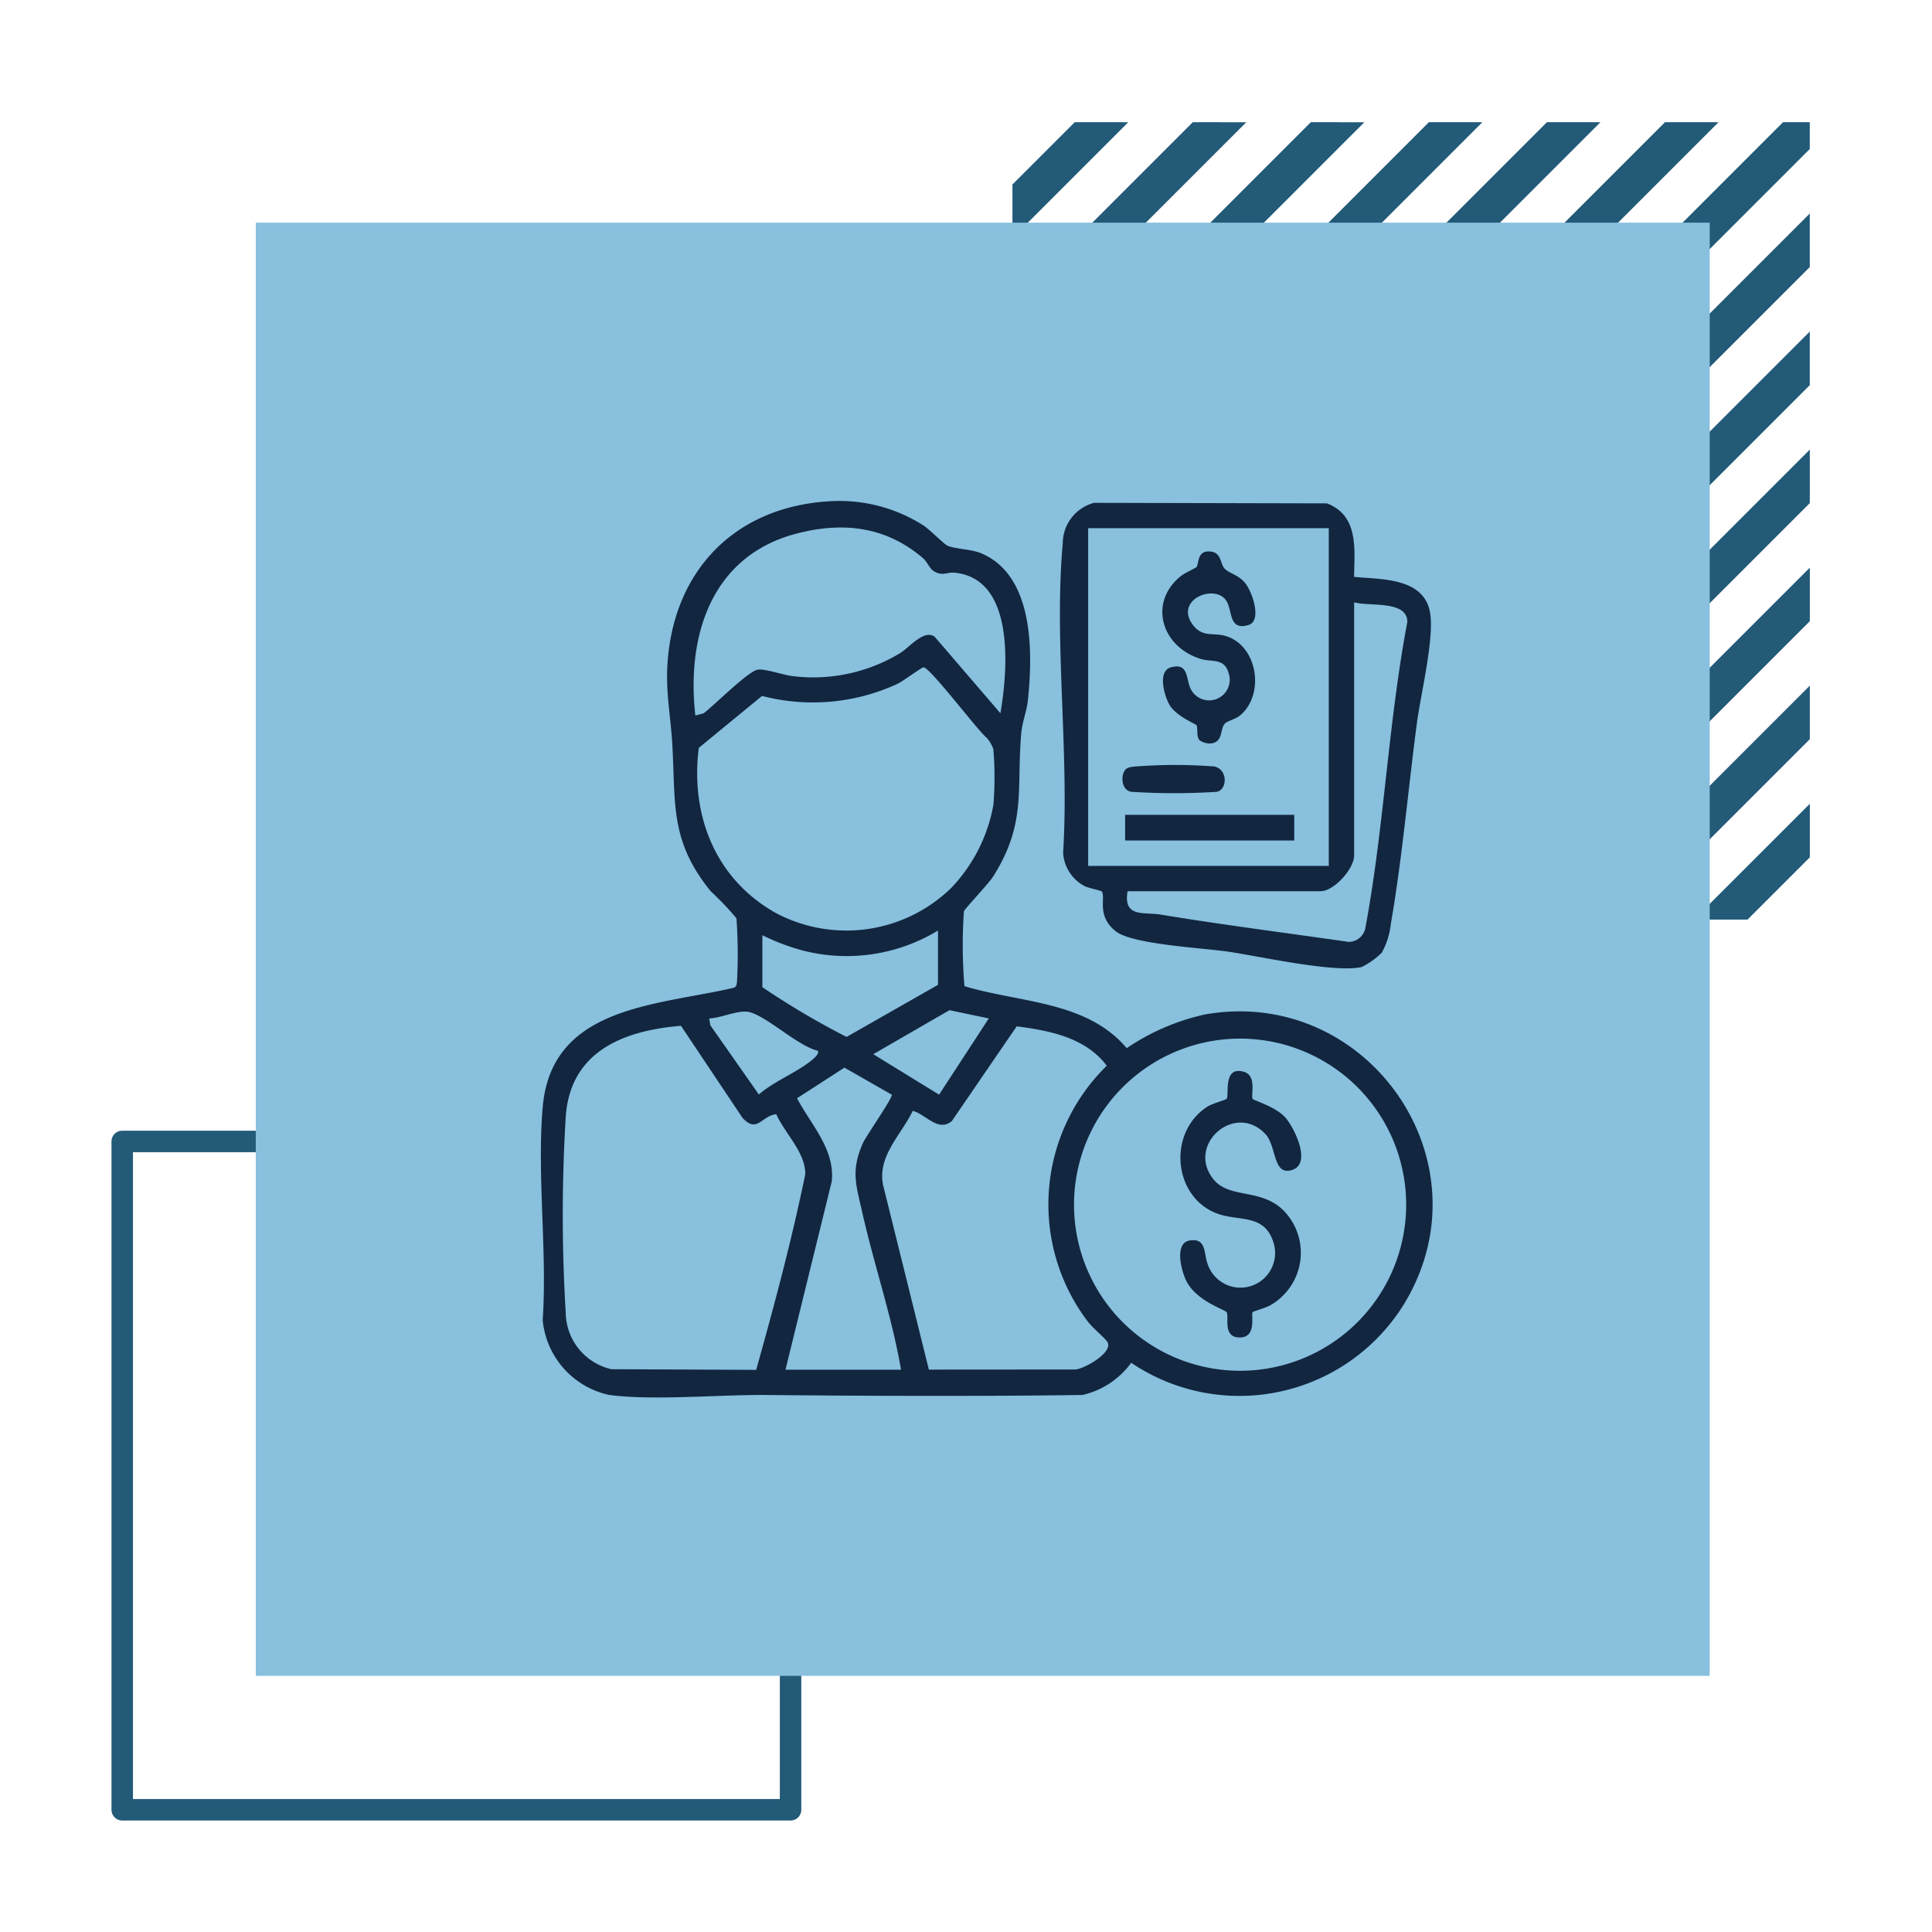 <svg xmlns="http://www.w3.org/2000/svg" xmlns:xlink="http://www.w3.org/1999/xlink" width="180" height="180" viewBox="0 0 180 180">
  <defs>
    <clipPath id="clip-path">
      <rect id="Rectangle_404236" data-name="Rectangle 404236" width="83.079" height="83.525" fill="#12263f"/>
    </clipPath>
  </defs>
  <g id="img35" transform="translate(-358.668 -5326)">
    <rect id="Rectangle_403656" data-name="Rectangle 403656" width="180" height="180" transform="translate(358.668 5326)" fill="none"/>
    <g id="Group_1101106" data-name="Group 1101106" transform="translate(-148.045 -2662)">
      <g id="Group_1101010" data-name="Group 1101010" transform="translate(601.04 7999.387)">
        <path id="Path_875656" data-name="Path 875656" d="M213.638,10.626,141.848,82.417v2.494h2.494L216.133,13.12V10.626Z" transform="translate(-141.846 -10.626)" fill="#225a78"/>
        <path id="Path_875657" data-name="Path 875657" d="M202.64,10.626,141.848,71.419v4.989l65.781-65.782Z" transform="translate(-141.846 -10.626)" fill="#225a78"/>
        <path id="Path_875658" data-name="Path 875658" d="M191.64,10.626,141.847,60.42v4.988l54.782-54.783Z" transform="translate(-141.846 -10.626)" fill="#225a78"/>
        <path id="Path_875659" data-name="Path 875659" d="M180.642,10.626l-38.8,38.8V54.41l43.784-43.784Z" transform="translate(-141.846 -10.626)" fill="#225a78"/>
        <path id="Path_875660" data-name="Path 875660" d="M169.644,10.626l-27.8,27.8v4.988l32.786-32.786Z" transform="translate(-141.846 -10.626)" fill="#225a78"/>
        <path id="Path_875661" data-name="Path 875661" d="M158.645,10.626l-16.8,16.8v4.989l21.787-21.787Z" transform="translate(-141.846 -10.626)" fill="#225a78"/>
        <path id="Path_875662" data-name="Path 875662" d="M147.646,10.626l-5.8,5.8v4.989l10.788-10.788Z" transform="translate(-141.846 -10.626)" fill="#225a78"/>
        <path id="Path_875663" data-name="Path 875663" d="M268.109,147.676H273.1l5.8-5.8v-4.988Z" transform="translate(-204.61 -73.39)" fill="#225a78"/>
        <path id="Path_875664" data-name="Path 875664" d="M246.238,136.8h4.989l16.8-16.8v-4.988Z" transform="translate(-193.738 -62.518)" fill="#225a78"/>
        <path id="Path_875665" data-name="Path 875665" d="M224.368,125.933h4.989l27.8-27.8V93.147Z" transform="translate(-182.867 -51.646)" fill="#225a78"/>
        <path id="Path_875666" data-name="Path 875666" d="M202.5,115.061h4.989l38.795-38.8V71.277Z" transform="translate(-171.996 -40.775)" fill="#225a78"/>
        <path id="Path_875667" data-name="Path 875667" d="M180.628,104.19h4.988L235.41,54.4V49.407Z" transform="translate(-161.123 -29.904)" fill="#225a78"/>
        <path id="Path_875668" data-name="Path 875668" d="M158.757,93.318h4.989l60.792-60.793V27.536Z" transform="translate(-150.252 -19.032)" fill="#225a78"/>
      </g>
      <rect id="Rectangle_403642" data-name="Rectangle 403642" width="62.268" height="62.267" transform="translate(518.1 8094.346)" fill="none" stroke="#225a78" stroke-linecap="round" stroke-linejoin="round" stroke-width="2"/>
      <rect id="Rectangle_403641" data-name="Rectangle 403641" width="135.46" height="135.39" transform="translate(530.543 8008.745)" fill="#88c0de"/>
      <g id="Group_1101644" data-name="Group 1101644" transform="translate(557.105 8034.677)">
        <g id="Group_1101643" data-name="Group 1101643" clip-path="url(#clip-path)">
          <path id="Path_876356" data-name="Path 876356" d="M26.836.028a14.558,14.558,0,0,1,8.814,2.255c.583.388,1.919,1.74,2.218,1.873.743.331,2.193.313,3.158.718,4.933,2.071,4.813,9.267,4.348,13.691-.1.982-.531,2.051-.617,3.044-.46,5.3.511,8.383-2.595,13.341-.446.712-2.676,3.039-2.748,3.282a45.8,45.8,0,0,0,.049,6.969c5.157,1.564,11.373,1.352,15.12,5.778a20.977,20.977,0,0,1,7.347-3.153c15.018-2.591,26.44,13.565,18.609,26.792A18.016,18.016,0,0,1,55,80.291a7.743,7.743,0,0,1-4.551,3c-9.834.132-19.68.094-29.48,0-4.322-.039-10.6.546-14.634-.01A7.89,7.89,0,0,1,.17,76.312C.6,69.9-.372,62.816.17,56.484c.807-9.441,10.6-9.462,17.738-11.118.289-.063.313-.255.359-.5a47.088,47.088,0,0,0-.045-5.986,28.768,28.768,0,0,0-2.414-2.539c-3.8-4.7-3.246-8.108-3.562-13.666-.146-2.566-.628-4.821-.448-7.537C12.372,6.448,18.091.565,26.836.028M42.814,19.775C43.5,15.8,44.222,7.249,38.555,6.681c-.726-.073-1.176.367-1.973-.163-.4-.266-.574-.841-.97-1.182-3.449-2.961-7.443-3.433-11.791-2.3-7.91,2.067-10.274,9.476-9.429,16.949l.763-.2c.993-.741,4.043-3.824,5-4.058.65-.159,2.5.522,3.392.6a15.65,15.65,0,0,0,9.909-2.144c.924-.579,2.249-2.26,3.241-1.528Zm-4.6,16.291a14.958,14.958,0,0,0,3.95-7.787,31.778,31.778,0,0,0-.008-5.156,3,3,0,0,0-.642-1.081c-.886-.737-5.323-6.631-5.876-6.546-.2.031-1.893,1.283-2.37,1.518a18.781,18.781,0,0,1-12.663,1.147L14.712,23c-.789,6.267,1.525,12.15,7.073,15.327a14.007,14.007,0,0,0,16.434-2.265M20.636,40.449v4.845a73.652,73.652,0,0,0,7.845,4.637L37,45.079V40.018a16.405,16.405,0,0,1-12.709,1.834,20.528,20.528,0,0,1-3.658-1.4m21.1,7.755-3.665-.767-7.1,4.1L37.1,55.308ZM25.8,51.219c-1.893-.454-4.761-3.239-6.413-3.61-.972-.219-2.615.57-3.707.6l.11.639,4.518,6.445c1.417-1.23,3.392-1.973,4.832-3.116.186-.148.865-.684.66-.952m-12.746-2.33c-5.337.432-10.313,2.377-10.736,8.455a150.84,150.84,0,0,0,0,18.322,5.463,5.463,0,0,0,4.258,5.217l13.482.061c1.693-6.025,3.32-12.117,4.579-18.243.005-2.029-1.894-3.768-2.706-5.578-1.383.153-1.767,1.815-3.142.348ZM36.149,80.925l13.647-.01c.863-.055,3.75-1.7,2.917-2.663-.514-.592-1.3-1.2-1.8-1.858a18.065,18.065,0,0,1,1.809-23.778c-1.984-2.64-5.35-3.281-8.391-3.671l-6.044,8.827c-1.3,1.061-2.414-.644-3.642-.953-1.066,2.236-3.328,4.222-2.755,6.943ZM80.618,65.563A15.473,15.473,0,1,0,65.145,81.035,15.473,15.473,0,0,0,80.618,65.563M22.789,80.934H33.556c-.845-4.914-2.5-9.723-3.6-14.6-.583-2.6-1.1-3.9.045-6.505.288-.656,2.843-4.3,2.691-4.518l-4.411-2.518-4.415,2.851c1.3,2.468,3.545,4.741,3.235,7.748Z" transform="translate(0 0)" fill="#12263f"/>
          <path id="Path_876357" data-name="Path 876357" d="M283.318,249.24c.118.135,2.215.739,3.081,1.763.884,1.044,2.53,4.488.4,4.9-1.6.312-1.257-2.313-2.31-3.42-2.825-2.97-7.36,1.01-4.851,4.2,1.5,1.908,4.454.811,6.6,2.985a5.627,5.627,0,0,1-1.282,8.793c-.41.241-1.574.562-1.632.628-.195.223.43,2.369-1.208,2.369s-.961-1.939-1.219-2.358c-.141-.228-2.769-1.02-3.722-2.845-.5-.949-1.185-3.578.257-3.829,1.6-.278,1.33,1.21,1.669,2.116a3.227,3.227,0,1,0,6.124-2.033c-.81-2.446-2.971-1.933-4.844-2.477-4.447-1.291-5.133-7.628-1.246-10.1.394-.25,1.717-.629,1.767-.709.249-.395-.369-3.09,1.6-2.517,1.268.37.6,2.266.826,2.522" transform="translate(-217.005 -193.525)" fill="#12263f"/>
          <path id="Path_876358" data-name="Path 876358" d="M251.967,7.7c2.663.25,6.681.067,7.112,3.546.306,2.468-.918,7.47-1.27,10.154-.812,6.189-1.36,12.538-2.425,18.679a7.1,7.1,0,0,1-.826,2.62,7.221,7.221,0,0,1-1.881,1.349c-2.516.575-9.561-1.013-12.471-1.437-2.325-.338-8.858-.674-10.406-1.868-1.873-1.444-.954-3.149-1.331-3.729-.057-.088-1.23-.325-1.565-.482a3.777,3.777,0,0,1-2.045-3.123c.585-9.281-.86-19.692-.033-28.842A3.918,3.918,0,0,1,227.736.8l21.711.051c2.951,1.159,2.561,4.2,2.52,6.847M227.192,34.627h22.417V3.163H227.192Zm3.671,2.358c-.415,2.5,1.5,1.916,3.1,2.18,5.815.961,11.664,1.7,17.5,2.542a1.6,1.6,0,0,0,1.574-1.4c1.727-9.258,2.126-19.121,3.894-28.419-.026-2.049-3.543-1.4-4.958-1.825V33.647c0,1.263-1.889,3.338-3.123,3.338Z" transform="translate(-176.203 -0.629)" fill="#12263f"/>
          <path id="Path_876359" data-name="Path 876359" d="M272.344,39.417c-.357-.364-.143-1.158-.306-1.417-.085-.135-1.893-.837-2.513-1.9-.472-.812-1.151-3.121.121-3.488,1.674-.484,1.41,1.095,1.834,1.964a1.917,1.917,0,0,0,3.56-1.405c-.383-1.453-1.577-1.048-2.545-1.332-3.7-1.088-5-5.261-1.9-7.747.318-.255,1.393-.754,1.44-.822.256-.379.055-1.517,1.212-1.461s.962,1.128,1.426,1.613c.411.431,1.274.562,1.9,1.331.661.812,1.6,3.523.312,3.909-1.839.551-1.489-1.278-2.027-2.194-1.035-1.764-5.005-.147-3.107,2.246.876,1.1,1.834.656,2.925.95,3.052.822,3.8,5.472,1.4,7.442-.4.325-1.176.5-1.4.75-.481.52-.108,1.787-1.393,1.844a1.688,1.688,0,0,1-.924-.28" transform="translate(-210.957 -17.109)" fill="#12263f"/>
          <rect id="Rectangle_404235" data-name="Rectangle 404235" width="15.755" height="2.391" transform="translate(54.433 29.239)" fill="#12263f"/>
          <path id="Path_876360" data-name="Path 876360" d="M251.927,114.6c.237-.238.791-.247,1.124-.275a47.925,47.925,0,0,1,7.11.014c1.272.238,1.265,2.171.221,2.364a62.058,62.058,0,0,1-7.962-.006c-.952-.179-.98-1.608-.493-2.1" transform="translate(-197.431 -89.606)" fill="#12263f"/>
        </g>
      </g>
    </g>
  </g>
</svg>
